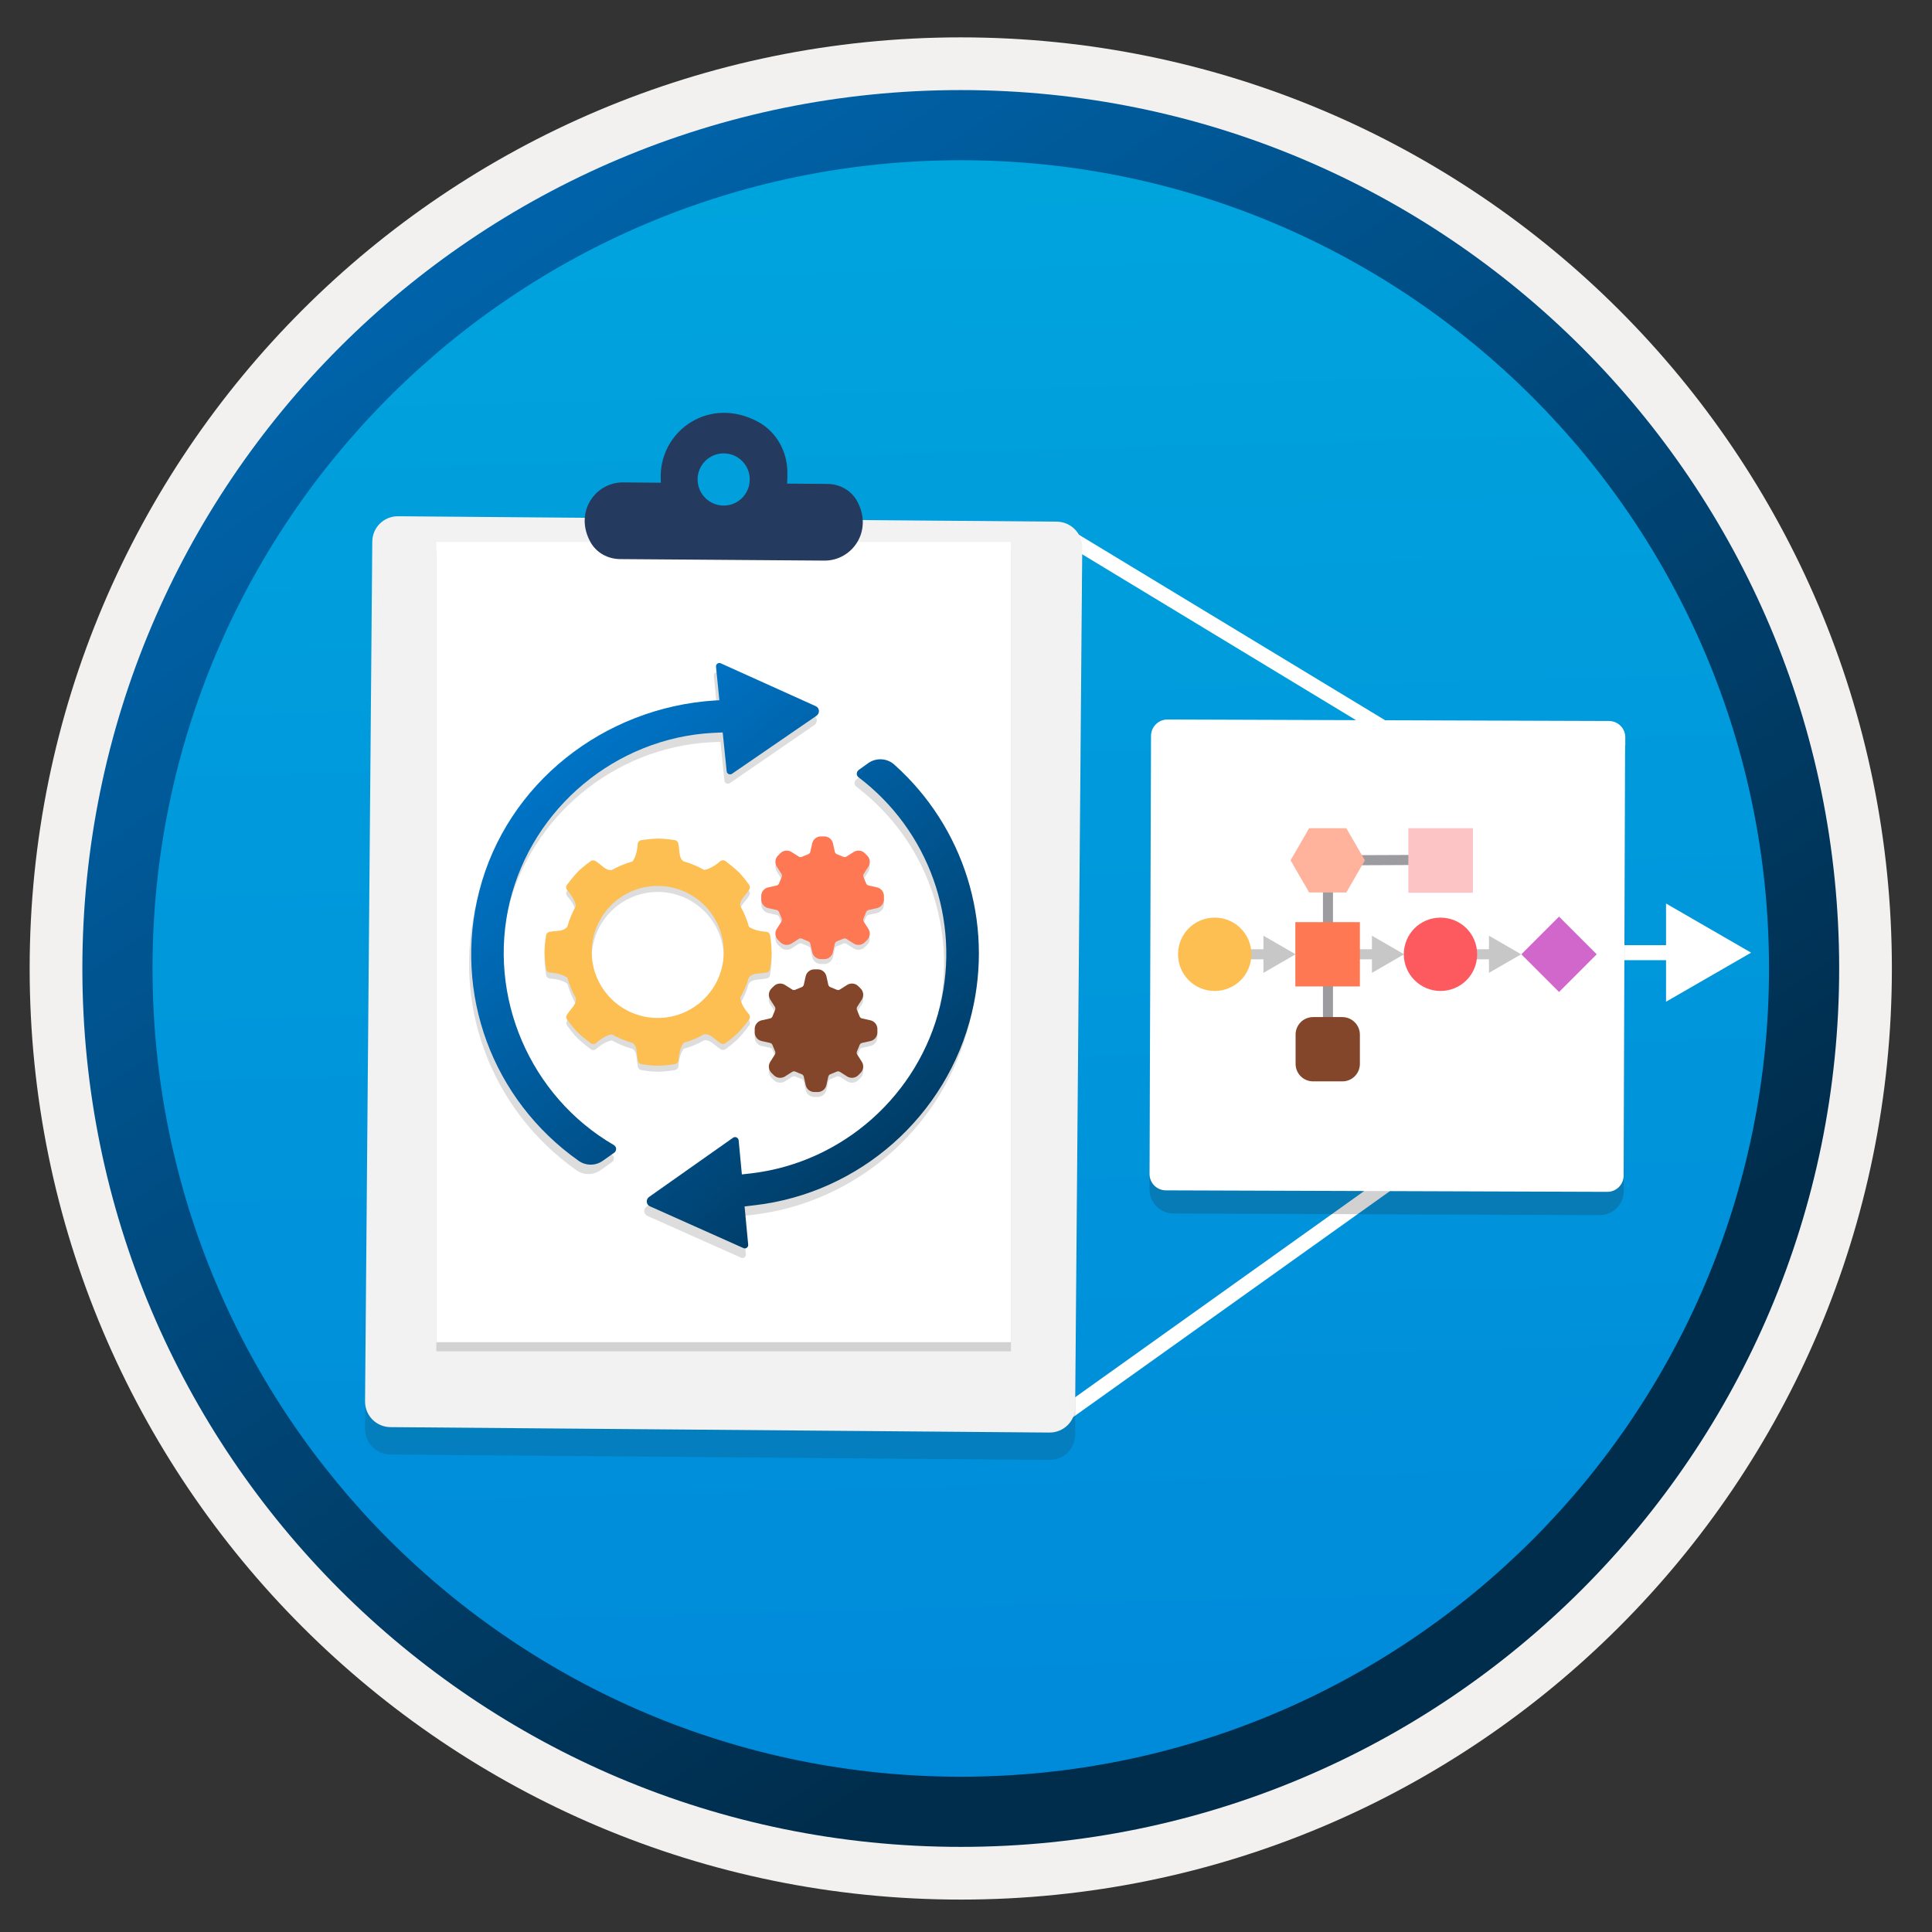 <svg width="103" height="103" viewBox="0 0 103 103" fill="none" xmlns="http://www.w3.org/2000/svg">
<rect x="0" y="0" width="103" height="103" fill="#333333" stroke="none"/>
<path d="M51.221 98.442C25.371 98.442 4.411 77.492 4.411 51.632C4.411 25.772 25.371 4.822 51.221 4.822C77.071 4.822 98.031 25.782 98.031 51.632C98.031 77.482 77.071 98.442 51.221 98.442Z" fill="url(#paint0_linear_519_4067)"/>
<path fill-rule="evenodd" clip-rule="evenodd" d="M97.121 51.632C97.121 76.982 76.571 97.532 51.221 97.532C25.871 97.532 5.321 76.982 5.321 51.632C5.321 26.282 25.871 5.732 51.221 5.732C76.571 5.732 97.121 26.282 97.121 51.632ZM51.221 1.992C78.641 1.992 100.861 24.212 100.861 51.632C100.861 79.052 78.631 101.272 51.221 101.272C23.801 101.272 1.581 79.042 1.581 51.632C1.581 24.212 23.801 1.992 51.221 1.992Z" fill="#F2F1F0"/>
<path fill-rule="evenodd" clip-rule="evenodd" d="M94.311 51.632C94.311 75.432 75.021 94.722 51.221 94.722C27.421 94.722 8.131 75.432 8.131 51.632C8.131 27.832 27.421 8.542 51.221 8.542C75.021 8.542 94.311 27.832 94.311 51.632ZM51.221 4.802C77.081 4.802 98.051 25.772 98.051 51.632C98.051 77.492 77.081 98.462 51.221 98.462C25.361 98.462 4.391 77.492 4.391 51.632C4.391 25.772 25.351 4.802 51.221 4.802Z" fill="url(#paint1_linear_519_4067)"/>
<path d="M89.586 50.789L70.971 50.789" stroke="white" stroke-width="0.8" stroke-miterlimit="10" stroke-linejoin="round"/>
<path d="M88.821 48.169L93.356 50.789L88.821 53.404V48.169Z" fill="white"/>
<path fill-rule="evenodd" clip-rule="evenodd" d="M73.477 62.963L55.852 75.538L56.316 76.189L74.109 63.495C74.214 63.419 74.276 63.298 74.277 63.169L74.312 38.907C74.312 38.767 74.239 38.637 74.119 38.564L56.591 27.946L56.176 28.631L73.512 39.132L73.477 62.963Z" fill="white"/>
<path opacity="0.15" d="M56.335 29.262L21.218 28.974C20.457 28.966 19.839 29.575 19.839 30.337L19.462 76.165C19.454 76.926 20.064 77.543 20.825 77.543L55.942 77.832C56.704 77.84 57.321 77.231 57.321 76.469L57.698 30.641C57.69 29.888 57.08 29.27 56.335 29.262Z" fill="#1F1D20"/>
<path d="M56.343 27.811L21.226 27.523C20.465 27.515 19.847 28.124 19.847 28.886L19.462 74.705C19.454 75.467 20.064 76.084 20.825 76.084L55.942 76.373C56.704 76.381 57.321 75.772 57.321 75.01L57.698 29.182C57.698 28.436 57.096 27.819 56.343 27.811Z" fill="#F2F2F2"/>
<path opacity="0.15" d="M53.897 29.383H23.263V72.044H53.897V29.383Z" fill="#1F1D20"/>
<path d="M53.897 28.893H23.263V71.554H53.897V28.893Z" fill="white"/>
<path fill-rule="evenodd" clip-rule="evenodd" d="M40.412 22.487C41.406 23.025 41.984 24.091 41.976 25.213V25.486C41.976 25.59 41.968 25.678 41.96 25.783L44.116 25.799C44.758 25.807 45.359 26.127 45.68 26.689C46.578 28.284 45.439 29.904 43.94 29.887L33.052 29.807C32.411 29.799 31.809 29.479 31.489 28.917C30.591 27.322 31.729 25.702 33.229 25.718L35.233 25.735C35.225 25.638 35.225 25.542 35.225 25.438V25.35C35.257 22.912 37.847 21.108 40.412 22.487Z" fill="#243A5E"/>
<path d="M38.569 26.953C39.338 26.961 39.964 26.344 39.971 25.574C39.98 24.804 39.362 24.179 38.593 24.171C37.823 24.163 37.197 24.78 37.19 25.55C37.19 26.32 37.799 26.945 38.569 26.953Z" fill="#01A0DD"/>
<path opacity="0.2" d="M85.277 64.781C85.986 64.784 86.565 64.208 86.567 63.5L86.646 40.112L61.361 40.027L61.282 63.406C61.279 64.114 61.855 64.693 62.563 64.695L85.277 64.781Z" fill="#1F1D21"/>
<path d="M86.648 39.709L86.649 39.316C86.651 38.826 86.259 38.44 85.778 38.438L62.241 38.359C61.76 38.357 61.365 38.749 61.364 39.23L61.362 39.668L61.361 40.061L61.285 62.583C61.283 63.073 61.675 63.459 62.156 63.461L85.684 63.54C86.174 63.542 86.56 63.15 86.561 62.669L86.639 39.753C86.657 39.736 86.648 39.727 86.648 39.709Z" fill="white"/>
<path d="M71.065 56.526H70.53V45.6L76.743 45.573L76.756 46.109L71.065 46.135V56.526Z" fill="#9B9BA0"/>
<path d="M73.423 50.607H71.481V51.143H73.423V50.607Z" fill="#C7C7C7"/>
<path d="M73.141 51.866L74.855 50.875L73.141 49.884V51.866Z" fill="#C7C7C7"/>
<path d="M67.65 50.607H65.709V51.143H67.65V50.607Z" fill="#C7C7C7"/>
<path d="M67.357 51.866L69.071 50.875L67.357 49.884V51.866Z" fill="#C7C7C7"/>
<path d="M79.661 50.607H77.72V51.143H79.661V50.607Z" fill="#C7C7C7"/>
<path d="M79.381 51.866L81.095 50.875L79.381 49.884V51.866Z" fill="#C7C7C7"/>
<path d="M78.511 44.153H75.083V47.595H78.524V44.153H78.511Z" fill="#FDC4C5"/>
<path d="M85.125 50.876L83.117 48.868L81.108 50.876L83.117 52.885L85.125 50.876Z" fill="#D166CB"/>
<path d="M72.499 49.162H69.058V52.59H72.499V49.162Z" fill="#FD7853"/>
<path d="M71.561 54.223H70.008C69.486 54.223 69.071 54.638 69.071 55.16V56.714C69.071 57.236 69.486 57.651 70.008 57.651H71.561C72.084 57.651 72.499 57.236 72.499 56.714V55.16C72.499 54.638 72.07 54.223 71.561 54.223Z" fill="#83462B"/>
<path d="M71.775 44.153H69.794L68.803 45.867L69.794 47.581H71.775L72.766 45.867L71.775 44.153Z" fill="#FFB39D"/>
<path d="M64.759 52.831C65.843 52.831 66.714 51.96 66.714 50.876C66.714 49.791 65.843 48.921 64.759 48.921C63.674 48.921 62.804 49.791 62.804 50.876C62.804 51.96 63.674 52.831 64.759 52.831Z" fill="#FDBE52"/>
<path d="M76.796 52.831C77.881 52.831 78.751 51.96 78.751 50.876C78.751 49.791 77.881 48.921 76.796 48.921C75.712 48.921 74.841 49.791 74.841 50.876C74.841 51.96 75.725 52.831 76.796 52.831Z" fill="#FD5A5F"/>
<path opacity="0.15" d="M39.964 63.053C44.824 62.463 48.853 58.871 50 54.12C51.102 49.549 49.39 44.77 45.646 41.935C45.569 41.875 45.557 41.795 45.557 41.751C45.557 41.711 45.569 41.623 45.658 41.55L46.179 41.177C46.596 40.889 47.173 40.917 47.558 41.266C51.279 44.593 52.854 49.673 51.684 54.529C50.361 60.005 45.714 64.119 40.109 64.769L39.571 64.833L39.764 66.869C39.78 67.006 39.636 67.114 39.507 67.05L34.516 64.825C34.315 64.736 34.287 64.452 34.475 64.323L38.95 61.168C39.062 61.084 39.231 61.164 39.247 61.3L39.419 63.125L39.964 63.053Z" fill="#1F1D20"/>
<path opacity="0.15" d="M38.91 41.751C38.797 41.835 38.629 41.755 38.621 41.622L38.408 39.549L37.883 39.573C32.723 39.85 28.269 43.559 27.058 48.582C25.843 53.614 28.128 58.943 32.603 61.545C32.707 61.609 32.727 61.697 32.727 61.745C32.723 61.765 32.727 61.785 32.719 61.813C32.707 61.861 32.683 61.917 32.627 61.954L32.002 62.395C31.621 62.659 31.107 62.659 30.723 62.383C26.132 59.131 24.039 53.462 25.434 48.001C26.902 42.256 32.074 38.206 37.992 37.833L38.236 37.821L38.056 36.033C38.04 35.897 38.184 35.789 38.312 35.853L43.38 38.142C43.581 38.23 43.609 38.515 43.42 38.651L38.91 41.751Z" fill="#1F1D20"/>
<path d="M40.084 62.551C44.944 61.962 48.973 58.37 50.12 53.618C51.222 49.048 49.51 44.269 45.765 41.434C45.689 41.374 45.677 41.294 45.677 41.249C45.677 41.209 45.689 41.121 45.777 41.049L46.299 40.676C46.716 40.388 47.293 40.416 47.678 40.764C51.399 44.092 52.978 49.164 51.807 54.015C50.484 59.492 45.838 63.606 40.233 64.255L39.695 64.319L39.888 66.356C39.904 66.492 39.759 66.601 39.631 66.537L34.648 64.311C34.447 64.223 34.419 63.938 34.607 63.81L39.082 60.655C39.194 60.571 39.362 60.651 39.379 60.787L39.551 62.611L40.084 62.551Z" fill="url(#paint2_linear_519_4067)"/>
<path d="M39.03 41.249C38.918 41.334 38.749 41.253 38.741 41.121L38.529 39.048L38.003 39.072C32.843 39.349 28.389 43.058 27.178 48.081C25.963 53.113 28.249 58.442 32.723 61.044C32.827 61.108 32.847 61.196 32.847 61.244C32.843 61.264 32.847 61.284 32.839 61.312C32.827 61.36 32.803 61.416 32.747 61.453L32.122 61.894C31.741 62.158 31.228 62.158 30.843 61.882C26.244 58.63 24.151 52.961 25.55 47.508C27.018 41.767 32.19 37.721 38.108 37.344L38.352 37.332L38.172 35.544C38.156 35.408 38.3 35.3 38.428 35.364L43.492 37.649C43.693 37.737 43.721 38.022 43.532 38.158L39.03 41.249Z" fill="url(#paint3_linear_519_4067)"/>
<path opacity="0.15" d="M41.062 50.23C41.062 50.1 40.956 49.994 40.825 49.994C40.74 49.994 40.21 49.947 39.926 49.725C39.926 49.725 39.927 49.722 39.926 49.725C39.818 49.333 39.66 48.967 39.466 48.62C39.416 48.29 39.757 48.051 39.913 47.794C39.94 47.749 39.956 47.723 39.966 47.705C39.995 47.622 39.979 47.525 39.913 47.459C39.913 47.459 39.651 47.085 39.383 46.818C39.114 46.552 38.708 46.254 38.708 46.254C38.616 46.163 38.465 46.163 38.373 46.254C38.312 46.314 37.909 46.647 37.546 46.7C37.541 46.7 37.541 46.7 37.541 46.7C37.203 46.508 36.824 46.351 36.444 46.243H36.439C36.17 46.045 36.241 45.636 36.17 45.343C36.17 45.213 36.064 45.107 35.934 45.107C35.934 45.107 35.484 45.028 35.105 45.028C34.726 45.028 34.229 45.107 34.229 45.107C34.099 45.107 33.993 45.213 33.993 45.343C33.993 45.428 33.946 45.959 33.725 46.243C33.349 46.349 32.953 46.516 32.619 46.703C32.29 46.752 32.05 46.412 31.793 46.256C31.748 46.229 31.722 46.213 31.705 46.203C31.621 46.174 31.525 46.19 31.459 46.256C31.459 46.256 31.084 46.518 30.818 46.786C30.551 47.055 30.254 47.461 30.254 47.461C30.162 47.553 30.162 47.704 30.254 47.795C30.313 47.855 30.655 48.265 30.701 48.621V48.624C30.514 48.959 30.35 49.352 30.244 49.728C30.244 49.728 30.249 49.722 30.244 49.728C30.014 50.008 29.637 49.926 29.344 49.997C29.214 49.997 29.108 50.103 29.108 50.233C29.108 50.233 29.029 50.683 29.029 51.062C29.029 51.441 29.108 51.938 29.108 51.938C29.108 52.068 29.214 52.174 29.344 52.174C29.429 52.174 29.96 52.221 30.244 52.443C30.25 52.439 30.247 52.447 30.247 52.447C30.357 52.825 30.512 53.203 30.702 53.537C30.699 53.542 30.702 53.537 30.704 53.548C30.736 53.892 30.413 54.117 30.257 54.374C30.23 54.419 30.214 54.445 30.204 54.462C30.175 54.546 30.191 54.642 30.257 54.708C30.257 54.708 30.519 55.083 30.787 55.349C31.056 55.618 31.462 55.913 31.462 55.913C31.554 56.005 31.705 56.005 31.796 55.913C31.856 55.854 32.266 55.512 32.622 55.467C32.622 55.467 32.621 55.468 32.627 55.47C32.971 55.661 33.326 55.812 33.715 55.918C33.718 55.92 33.729 55.923 33.729 55.923C33.998 56.121 33.927 56.53 33.998 56.823C34.012 56.955 34.085 57.038 34.234 57.059C34.234 57.059 34.684 57.138 35.063 57.138C35.442 57.138 35.939 57.061 35.939 57.061C36.069 57.038 36.175 56.955 36.175 56.825C36.175 56.739 36.222 56.209 36.444 55.925C36.444 55.925 36.453 55.917 36.463 55.909C36.858 55.798 37.158 55.676 37.507 55.475C37.525 55.468 37.506 55.47 37.547 55.463C37.877 55.414 38.116 55.754 38.373 55.91C38.418 55.938 38.444 55.953 38.462 55.963C38.545 55.992 38.642 55.976 38.708 55.91C38.708 55.91 39.082 55.648 39.349 55.38C39.617 55.111 39.913 54.705 39.913 54.705C40.004 54.613 40.004 54.462 39.913 54.371C39.853 54.311 39.511 53.902 39.466 53.545C39.461 53.508 39.464 53.503 39.469 53.493C39.669 53.142 39.794 52.884 39.903 52.486C39.903 52.486 39.898 52.473 39.924 52.439C40.122 52.171 40.531 52.242 40.824 52.171C40.954 52.171 41.06 52.065 41.06 51.935C41.06 51.935 41.139 51.485 41.139 51.106C41.139 50.726 41.062 50.23 41.062 50.23ZM38.586 51.072C38.586 53.015 37.011 54.591 35.066 54.591C33.122 54.591 31.547 53.016 31.547 51.072C31.547 49.129 33.122 47.553 35.066 47.553C37.011 47.553 38.586 49.129 38.586 51.072Z" fill="#1F1D20"/>
<path d="M41.062 49.908C41.062 49.778 40.956 49.672 40.825 49.672C40.74 49.672 40.21 49.626 39.926 49.404C39.926 49.404 39.927 49.401 39.926 49.404C39.818 49.012 39.66 48.645 39.466 48.298C39.416 47.969 39.757 47.73 39.913 47.472C39.94 47.428 39.956 47.402 39.966 47.384C39.995 47.3 39.979 47.204 39.913 47.138C39.913 47.138 39.651 46.764 39.383 46.497C39.114 46.23 38.708 45.933 38.708 45.933C38.616 45.842 38.465 45.842 38.373 45.933C38.312 45.992 37.909 46.325 37.546 46.378C37.541 46.378 37.541 46.378 37.541 46.378C37.203 46.187 36.824 46.029 36.444 45.922H36.439C36.17 45.724 36.241 45.314 36.17 45.022C36.17 44.892 36.064 44.786 35.934 44.786C35.934 44.786 35.484 44.707 35.105 44.707C34.726 44.707 34.229 44.786 34.229 44.786C34.099 44.786 33.993 44.892 33.993 45.022C33.993 45.107 33.946 45.637 33.725 45.922C33.349 46.028 32.953 46.195 32.619 46.381C32.29 46.431 32.05 46.091 31.793 45.935C31.748 45.907 31.722 45.891 31.705 45.882C31.621 45.853 31.525 45.869 31.459 45.935C31.459 45.935 31.084 46.197 30.818 46.465C30.551 46.733 30.254 47.14 30.254 47.14C30.162 47.231 30.162 47.383 30.254 47.474C30.313 47.533 30.655 47.943 30.701 48.3V48.303C30.514 48.638 30.35 49.031 30.244 49.407C30.244 49.407 30.249 49.401 30.244 49.407C30.014 49.687 29.637 49.605 29.344 49.675C29.214 49.675 29.108 49.782 29.108 49.912C29.108 49.912 29.029 50.362 29.029 50.741C29.029 51.12 29.108 51.617 29.108 51.617C29.108 51.747 29.214 51.853 29.344 51.853C29.429 51.853 29.96 51.9 30.244 52.121C30.25 52.118 30.247 52.126 30.247 52.126C30.357 52.504 30.512 52.881 30.702 53.215C30.699 53.22 30.702 53.215 30.704 53.227C30.736 53.571 30.413 53.796 30.257 54.053C30.23 54.098 30.214 54.123 30.204 54.141C30.175 54.225 30.191 54.321 30.257 54.387C30.257 54.387 30.519 54.761 30.787 55.028C31.056 55.296 31.462 55.592 31.462 55.592C31.554 55.684 31.705 55.684 31.796 55.592C31.856 55.533 32.266 55.19 32.622 55.145C32.622 55.145 32.621 55.147 32.627 55.149C32.971 55.34 33.326 55.491 33.715 55.597C33.718 55.599 33.729 55.602 33.729 55.602C33.998 55.799 33.927 56.209 33.998 56.502C34.012 56.633 34.085 56.717 34.234 56.738C34.234 56.738 34.684 56.816 35.063 56.816C35.442 56.816 35.939 56.739 35.939 56.739C36.069 56.717 36.175 56.633 36.175 56.503C36.175 56.418 36.222 55.888 36.444 55.603C36.444 55.603 36.453 55.595 36.463 55.587C36.858 55.476 37.158 55.354 37.507 55.153C37.525 55.147 37.506 55.149 37.547 55.142C37.877 55.092 38.116 55.433 38.373 55.589C38.418 55.616 38.444 55.632 38.462 55.642C38.545 55.671 38.642 55.655 38.708 55.589C38.708 55.589 39.082 55.327 39.349 55.059C39.617 54.79 39.913 54.384 39.913 54.384C40.004 54.292 40.004 54.141 39.913 54.05C39.853 53.99 39.511 53.58 39.466 53.224C39.461 53.187 39.464 53.182 39.469 53.172C39.669 52.82 39.794 52.563 39.903 52.165C39.903 52.165 39.898 52.152 39.924 52.118C40.122 51.85 40.531 51.92 40.824 51.85C40.954 51.85 41.06 51.744 41.06 51.613C41.06 51.613 41.139 51.163 41.139 50.784C41.139 50.405 41.062 49.908 41.062 49.908ZM38.586 50.751C38.586 52.693 37.011 54.27 35.066 54.27C33.122 54.27 31.547 52.695 31.547 50.751C31.547 48.808 33.122 47.231 35.066 47.231C37.011 47.231 38.586 48.808 38.586 50.751Z" fill="#FDBE52"/>
<path opacity="0.15" d="M46.765 47.572L46.29 47.467C46.241 47.449 46.2 47.412 46.178 47.365C46.177 47.36 46.175 47.355 46.172 47.35L46.041 47.031C46.039 47.025 46.037 47.02 46.034 47.015C46.016 46.966 46.018 46.912 46.04 46.865L46.302 46.454C46.355 46.365 46.378 46.261 46.367 46.158C46.355 46.054 46.311 45.958 46.239 45.883L46.094 45.738C46.019 45.668 45.922 45.624 45.819 45.612C45.716 45.601 45.613 45.623 45.523 45.675L45.112 45.937C45.086 45.95 45.057 45.956 45.028 45.955C45.005 45.956 44.983 45.952 44.962 45.943C44.957 45.94 44.952 45.938 44.946 45.936L44.627 45.804C44.622 45.802 44.617 45.8 44.612 45.799C44.565 45.776 44.528 45.736 44.51 45.687L44.405 45.212C44.38 45.111 44.322 45.022 44.241 44.956C44.16 44.892 44.06 44.855 43.956 44.852H43.752C43.648 44.855 43.548 44.892 43.467 44.956C43.386 45.021 43.329 45.111 43.304 45.212L43.198 45.687C43.18 45.736 43.143 45.776 43.096 45.799C43.091 45.8 43.086 45.802 43.081 45.804L42.762 45.936C42.757 45.938 42.751 45.94 42.746 45.943C42.725 45.952 42.703 45.956 42.68 45.955C42.651 45.956 42.622 45.95 42.596 45.937L42.185 45.675C42.096 45.623 41.992 45.601 41.889 45.612C41.786 45.624 41.69 45.668 41.614 45.738L41.469 45.883C41.398 45.958 41.353 46.054 41.341 46.158C41.33 46.261 41.353 46.365 41.407 46.454L41.668 46.865C41.69 46.912 41.692 46.966 41.674 47.014C41.672 47.02 41.669 47.025 41.667 47.031L41.536 47.35C41.534 47.355 41.532 47.36 41.53 47.365C41.508 47.412 41.468 47.449 41.418 47.467L40.943 47.572C40.842 47.597 40.753 47.655 40.688 47.736C40.623 47.817 40.586 47.917 40.584 48.021V48.225C40.586 48.329 40.623 48.429 40.688 48.51C40.753 48.591 40.842 48.648 40.943 48.673L41.418 48.779C41.468 48.797 41.508 48.834 41.53 48.881C41.532 48.886 41.534 48.891 41.536 48.896L41.667 49.215C41.669 49.22 41.672 49.226 41.674 49.231C41.692 49.28 41.69 49.334 41.668 49.381L41.407 49.792C41.353 49.881 41.33 49.985 41.341 50.088C41.353 50.191 41.398 50.288 41.469 50.363L41.614 50.508C41.69 50.578 41.786 50.622 41.889 50.633C41.992 50.645 42.096 50.623 42.185 50.571L42.596 50.309C42.622 50.296 42.651 50.29 42.68 50.291C42.703 50.29 42.725 50.294 42.746 50.303C42.751 50.305 42.757 50.308 42.762 50.31L43.081 50.441C43.086 50.443 43.091 50.445 43.096 50.447C43.143 50.469 43.18 50.51 43.198 50.559L43.304 51.034C43.329 51.135 43.386 51.224 43.467 51.289C43.548 51.354 43.648 51.391 43.752 51.394H43.956C44.06 51.391 44.16 51.354 44.241 51.289C44.322 51.224 44.38 51.135 44.405 51.034L44.51 50.559C44.528 50.51 44.565 50.469 44.612 50.447C44.617 50.445 44.622 50.443 44.627 50.441L44.946 50.31C44.952 50.308 44.957 50.305 44.962 50.303C44.983 50.294 45.005 50.29 45.028 50.291C45.057 50.29 45.086 50.296 45.112 50.309L45.523 50.571C45.612 50.623 45.716 50.645 45.819 50.633C45.922 50.622 46.019 50.578 46.094 50.508L46.239 50.363C46.311 50.288 46.355 50.191 46.367 50.088C46.378 49.985 46.355 49.881 46.302 49.792L46.04 49.381C46.029 49.358 46.023 49.333 46.022 49.307C46.021 49.281 46.025 49.255 46.034 49.231C46.037 49.226 46.039 49.221 46.041 49.215L46.172 48.896C46.175 48.891 46.176 48.886 46.178 48.881C46.2 48.834 46.241 48.797 46.29 48.779L46.765 48.673C46.866 48.648 46.956 48.591 47.02 48.51C47.086 48.429 47.122 48.329 47.125 48.225V48.021C47.122 47.917 47.086 47.817 47.021 47.736C46.956 47.655 46.866 47.597 46.765 47.572V47.572Z" fill="#1F1D20"/>
<path opacity="0.15" d="M46.416 54.66L45.941 54.554C45.892 54.536 45.852 54.499 45.83 54.452C45.828 54.447 45.826 54.442 45.824 54.437L45.693 54.118C45.691 54.113 45.688 54.107 45.685 54.102C45.667 54.053 45.67 53.999 45.692 53.952L45.953 53.541C46.007 53.452 46.029 53.348 46.018 53.245C46.007 53.142 45.962 53.045 45.891 52.97L45.746 52.825C45.67 52.755 45.574 52.711 45.471 52.7C45.368 52.688 45.264 52.71 45.175 52.762L44.764 53.024C44.737 53.037 44.708 53.043 44.679 53.042C44.657 53.043 44.635 53.039 44.614 53.03C44.608 53.028 44.603 53.025 44.597 53.023L44.279 52.892C44.274 52.889 44.269 52.888 44.264 52.886C44.216 52.864 44.18 52.824 44.162 52.774L44.056 52.299C44.031 52.198 43.974 52.109 43.893 52.044C43.812 51.979 43.712 51.942 43.608 51.94H43.403C43.3 51.942 43.2 51.979 43.118 52.044C43.038 52.109 42.98 52.198 42.955 52.299L42.849 52.775C42.831 52.824 42.795 52.864 42.748 52.886C42.742 52.888 42.737 52.89 42.732 52.892L42.413 53.023C42.408 53.025 42.402 53.028 42.397 53.03C42.376 53.039 42.354 53.043 42.332 53.042C42.302 53.043 42.273 53.037 42.247 53.024L41.836 52.763C41.747 52.71 41.643 52.688 41.54 52.7C41.438 52.711 41.341 52.755 41.265 52.825L41.12 52.97C41.049 53.045 41.004 53.142 40.993 53.245C40.981 53.348 41.004 53.452 41.058 53.541L41.319 53.952C41.341 53.999 41.343 54.053 41.326 54.102C41.323 54.107 41.32 54.113 41.318 54.118L41.187 54.437C41.185 54.442 41.183 54.447 41.181 54.452C41.159 54.499 41.119 54.536 41.07 54.554L40.594 54.66C40.494 54.685 40.404 54.742 40.339 54.823C40.274 54.904 40.237 55.004 40.235 55.108V55.312C40.237 55.416 40.274 55.516 40.339 55.597C40.404 55.678 40.494 55.736 40.594 55.761L41.07 55.866C41.119 55.884 41.159 55.921 41.181 55.968C41.183 55.973 41.185 55.978 41.187 55.983L41.318 56.302C41.32 56.308 41.323 56.313 41.326 56.318C41.343 56.367 41.341 56.421 41.319 56.468L41.058 56.879C41.004 56.968 40.981 57.072 40.993 57.175C41.004 57.279 41.049 57.375 41.12 57.45L41.265 57.595C41.341 57.665 41.438 57.709 41.54 57.721C41.643 57.732 41.747 57.71 41.836 57.658L42.247 57.396C42.273 57.383 42.302 57.377 42.332 57.378C42.354 57.377 42.376 57.381 42.397 57.39C42.403 57.392 42.408 57.395 42.413 57.397L42.732 57.529C42.737 57.531 42.742 57.532 42.748 57.534C42.795 57.556 42.831 57.597 42.849 57.646L42.955 58.121C42.98 58.222 43.038 58.312 43.118 58.377C43.199 58.441 43.3 58.478 43.403 58.481H43.608C43.712 58.478 43.812 58.441 43.892 58.377C43.974 58.312 44.031 58.222 44.056 58.121L44.162 57.646C44.18 57.597 44.216 57.556 44.264 57.534C44.269 57.532 44.274 57.531 44.279 57.529L44.597 57.397C44.603 57.395 44.608 57.392 44.614 57.39C44.635 57.381 44.657 57.377 44.679 57.378C44.708 57.377 44.737 57.383 44.764 57.396L45.175 57.658C45.264 57.71 45.368 57.732 45.471 57.721C45.573 57.709 45.67 57.665 45.746 57.595L45.89 57.451C45.962 57.375 46.007 57.279 46.018 57.175C46.029 57.072 46.007 56.968 45.953 56.879L45.692 56.468C45.681 56.445 45.675 56.42 45.673 56.394C45.672 56.368 45.676 56.343 45.685 56.319C45.688 56.313 45.691 56.308 45.693 56.302L45.824 55.983C45.826 55.978 45.828 55.973 45.83 55.968C45.852 55.921 45.892 55.884 45.941 55.866L46.416 55.761C46.517 55.736 46.607 55.678 46.672 55.597C46.737 55.516 46.773 55.416 46.776 55.312V55.108C46.773 55.004 46.737 54.904 46.672 54.823C46.607 54.742 46.517 54.685 46.416 54.66V54.66Z" fill="#1F1D20"/>
<path d="M46.765 47.311L46.29 47.205C46.241 47.187 46.2 47.151 46.178 47.103C46.177 47.098 46.175 47.093 46.172 47.088L46.041 46.77C46.039 46.764 46.037 46.758 46.034 46.753C46.016 46.704 46.018 46.65 46.04 46.603L46.302 46.192C46.355 46.103 46.378 45.999 46.367 45.896C46.355 45.793 46.311 45.696 46.239 45.621L46.094 45.476C46.019 45.406 45.922 45.362 45.819 45.351C45.716 45.34 45.613 45.362 45.523 45.414L45.112 45.675C45.086 45.688 45.057 45.695 45.028 45.694C45.005 45.694 44.983 45.69 44.962 45.682C44.957 45.679 44.952 45.676 44.946 45.674L44.627 45.543C44.622 45.541 44.617 45.539 44.612 45.538C44.565 45.515 44.528 45.475 44.51 45.426L44.405 44.95C44.38 44.85 44.322 44.76 44.241 44.695C44.16 44.63 44.06 44.593 43.956 44.591H43.752C43.648 44.593 43.548 44.63 43.467 44.695C43.386 44.76 43.329 44.85 43.304 44.95L43.198 45.426C43.18 45.475 43.143 45.515 43.096 45.538C43.091 45.539 43.086 45.541 43.081 45.543L42.762 45.674C42.757 45.676 42.751 45.679 42.746 45.682C42.725 45.69 42.703 45.694 42.68 45.694C42.651 45.694 42.622 45.688 42.596 45.675L42.185 45.414C42.096 45.362 41.992 45.34 41.889 45.351C41.786 45.362 41.69 45.406 41.614 45.477L41.469 45.621C41.398 45.696 41.353 45.793 41.341 45.896C41.33 45.999 41.353 46.103 41.407 46.192L41.668 46.603C41.69 46.65 41.692 46.704 41.674 46.753C41.672 46.758 41.669 46.764 41.667 46.77L41.536 47.088C41.534 47.093 41.532 47.098 41.53 47.103C41.508 47.151 41.468 47.187 41.418 47.205L40.943 47.311C40.842 47.336 40.753 47.393 40.688 47.474C40.623 47.555 40.586 47.655 40.584 47.759V47.964C40.586 48.067 40.623 48.167 40.688 48.248C40.753 48.329 40.842 48.387 40.943 48.412L41.418 48.517C41.468 48.535 41.508 48.572 41.53 48.619C41.532 48.625 41.534 48.63 41.536 48.635L41.667 48.953C41.669 48.959 41.672 48.964 41.674 48.97C41.692 49.019 41.69 49.073 41.668 49.12L41.407 49.531C41.353 49.62 41.33 49.724 41.341 49.827C41.353 49.93 41.398 50.027 41.469 50.102L41.614 50.246C41.69 50.317 41.786 50.361 41.889 50.372C41.992 50.383 42.096 50.361 42.185 50.309L42.596 50.048C42.622 50.035 42.651 50.028 42.68 50.029C42.703 50.029 42.725 50.032 42.746 50.041C42.751 50.044 42.757 50.046 42.762 50.049L43.081 50.18C43.086 50.182 43.091 50.184 43.096 50.185C43.143 50.208 43.18 50.248 43.198 50.297L43.304 50.772C43.329 50.873 43.386 50.963 43.467 51.028C43.548 51.093 43.648 51.13 43.752 51.132H43.956C44.06 51.129 44.16 51.093 44.241 51.028C44.322 50.963 44.38 50.873 44.405 50.772L44.51 50.297C44.528 50.248 44.565 50.208 44.612 50.185C44.617 50.184 44.622 50.182 44.627 50.18L44.946 50.049C44.952 50.046 44.957 50.044 44.962 50.041C44.983 50.032 45.005 50.029 45.028 50.029C45.057 50.028 45.086 50.035 45.112 50.048L45.523 50.309C45.612 50.361 45.716 50.383 45.819 50.372C45.922 50.361 46.019 50.317 46.094 50.246L46.239 50.102C46.311 50.027 46.355 49.93 46.367 49.827C46.378 49.724 46.355 49.62 46.302 49.531L46.04 49.12C46.029 49.096 46.023 49.071 46.022 49.045C46.021 49.02 46.025 48.994 46.034 48.97C46.037 48.965 46.039 48.959 46.041 48.953L46.172 48.635C46.175 48.63 46.176 48.625 46.178 48.619C46.2 48.572 46.241 48.535 46.29 48.517L46.765 48.412C46.866 48.387 46.956 48.33 47.02 48.248C47.086 48.167 47.122 48.068 47.125 47.964V47.759C47.122 47.656 47.086 47.555 47.021 47.474C46.956 47.393 46.866 47.336 46.765 47.311V47.311Z" fill="#FD7853"/>
<path d="M46.416 54.398L45.941 54.292C45.892 54.275 45.852 54.238 45.83 54.191C45.828 54.185 45.826 54.18 45.824 54.175L45.693 53.857C45.691 53.851 45.688 53.846 45.685 53.84C45.667 53.791 45.67 53.737 45.692 53.69L45.953 53.279C46.007 53.191 46.029 53.087 46.018 52.983C46.007 52.88 45.962 52.783 45.891 52.708L45.746 52.564C45.67 52.493 45.574 52.449 45.471 52.438C45.368 52.427 45.264 52.449 45.175 52.501L44.764 52.762C44.737 52.775 44.708 52.782 44.679 52.781C44.657 52.782 44.635 52.778 44.614 52.769C44.608 52.766 44.603 52.764 44.597 52.761L44.279 52.63C44.274 52.628 44.269 52.626 44.264 52.625C44.216 52.602 44.18 52.562 44.162 52.513L44.056 52.038C44.031 51.937 43.974 51.847 43.893 51.782C43.812 51.717 43.712 51.681 43.608 51.678H43.403C43.3 51.681 43.2 51.717 43.118 51.782C43.038 51.847 42.98 51.937 42.955 52.038L42.849 52.513C42.831 52.562 42.795 52.602 42.748 52.625C42.742 52.626 42.737 52.628 42.732 52.63L42.413 52.761C42.408 52.764 42.402 52.766 42.397 52.769C42.376 52.778 42.354 52.782 42.332 52.781C42.302 52.782 42.273 52.775 42.247 52.762L41.836 52.501C41.747 52.449 41.643 52.427 41.54 52.438C41.438 52.45 41.341 52.493 41.265 52.564L41.12 52.708C41.049 52.783 41.004 52.88 40.993 52.983C40.981 53.087 41.004 53.191 41.058 53.28L41.319 53.69C41.341 53.737 41.343 53.791 41.326 53.84C41.323 53.846 41.32 53.851 41.318 53.857L41.187 54.175C41.185 54.18 41.183 54.185 41.181 54.191C41.159 54.238 41.119 54.275 41.07 54.292L40.594 54.398C40.494 54.423 40.404 54.48 40.339 54.562C40.274 54.642 40.237 54.743 40.235 54.846V55.051C40.237 55.155 40.274 55.255 40.339 55.336C40.404 55.417 40.494 55.474 40.594 55.499L41.07 55.605C41.119 55.623 41.159 55.659 41.181 55.707C41.183 55.712 41.185 55.717 41.187 55.722L41.318 56.041C41.32 56.046 41.323 56.051 41.326 56.057C41.343 56.106 41.341 56.16 41.319 56.207L41.058 56.618C41.004 56.707 40.981 56.811 40.993 56.914C41.004 57.017 41.049 57.114 41.12 57.189L41.265 57.334C41.341 57.404 41.438 57.448 41.54 57.459C41.643 57.47 41.747 57.448 41.836 57.396L42.247 57.135C42.273 57.122 42.302 57.115 42.332 57.117C42.354 57.116 42.376 57.12 42.397 57.128C42.403 57.131 42.408 57.134 42.413 57.136L42.732 57.267C42.737 57.269 42.742 57.271 42.748 57.273C42.795 57.295 42.831 57.335 42.849 57.384L42.955 57.86C42.98 57.96 43.038 58.05 43.118 58.115C43.199 58.18 43.3 58.217 43.403 58.219H43.608C43.712 58.217 43.812 58.18 43.892 58.115C43.974 58.05 44.031 57.96 44.056 57.86L44.162 57.384C44.18 57.335 44.216 57.295 44.264 57.273C44.269 57.271 44.274 57.269 44.279 57.267L44.597 57.136C44.603 57.134 44.608 57.131 44.614 57.128C44.635 57.12 44.657 57.116 44.679 57.117C44.708 57.115 44.737 57.122 44.764 57.135L45.175 57.396C45.264 57.448 45.368 57.47 45.471 57.459C45.573 57.448 45.67 57.404 45.746 57.334L45.89 57.189C45.962 57.114 46.007 57.017 46.018 56.914C46.029 56.811 46.007 56.707 45.953 56.618L45.692 56.207C45.681 56.184 45.675 56.158 45.673 56.133C45.672 56.107 45.676 56.081 45.685 56.057C45.688 56.052 45.691 56.046 45.693 56.041L45.824 55.722C45.826 55.717 45.828 55.712 45.83 55.707C45.852 55.659 45.892 55.623 45.941 55.605L46.416 55.499C46.517 55.474 46.607 55.417 46.672 55.336C46.737 55.255 46.773 55.155 46.776 55.051V54.846C46.773 54.743 46.737 54.642 46.672 54.562C46.607 54.481 46.517 54.423 46.416 54.398V54.398Z" fill="#83462B"/>
<defs>
<linearGradient id="paint0_linear_519_4067" x1="49.447" y1="-13.157" x2="53.429" y2="132.613" gradientUnits="userSpaceOnUse">
<stop stop-color="#00ABDE"/>
<stop offset="1" stop-color="#007ED8"/>
</linearGradient>
<linearGradient id="paint1_linear_519_4067" x1="2.651" y1="-19.99" x2="98.179" y2="120.891" gradientUnits="userSpaceOnUse">
<stop stop-color="#007ED8"/>
<stop offset="0.707" stop-color="#002D4C"/>
</linearGradient>
<linearGradient id="paint2_linear_519_4067" x1="27.316" y1="36.083" x2="64.055" y2="79.561" gradientUnits="userSpaceOnUse">
<stop stop-color="#007ED8"/>
<stop offset="0.707" stop-color="#002D4C"/>
</linearGradient>
<linearGradient id="paint3_linear_519_4067" x1="26.159" y1="37.061" x2="62.897" y2="80.539" gradientUnits="userSpaceOnUse">
<stop stop-color="#007ED8"/>
<stop offset="0.707" stop-color="#002D4C"/>
</linearGradient>
</defs>
</svg>

